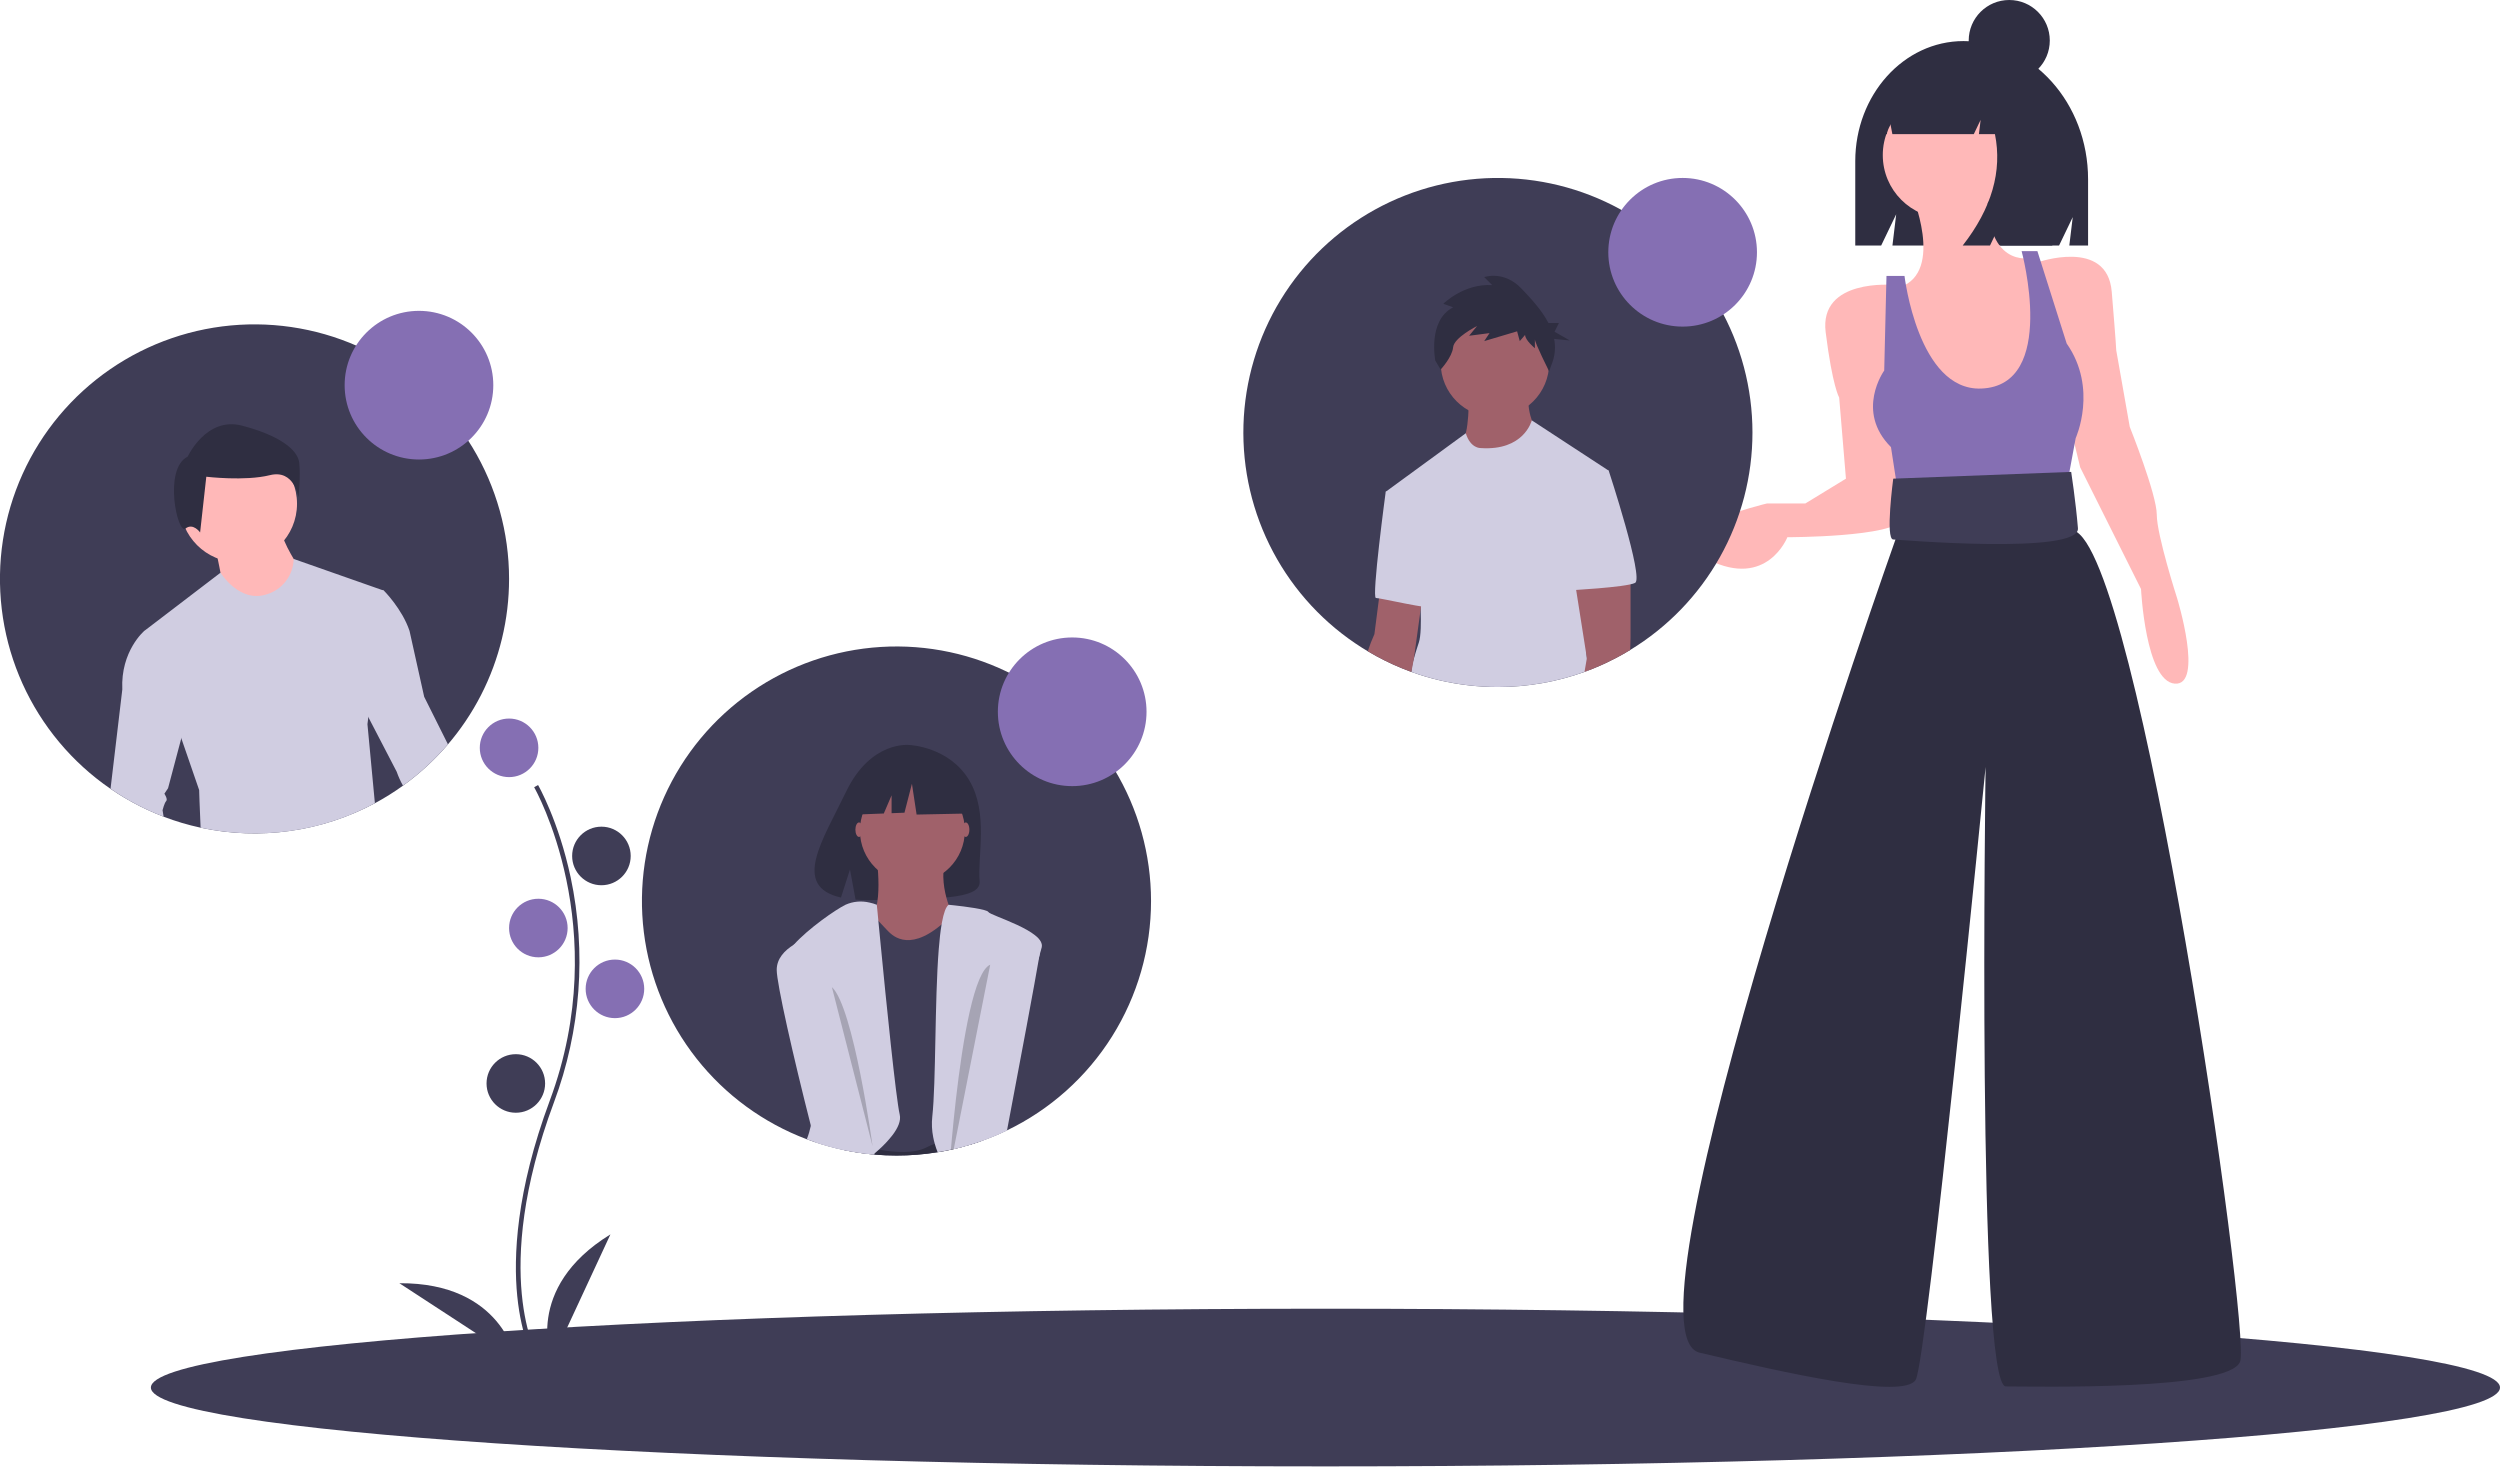 <svg width="250" height="147" viewBox="0 0 250 147" fill="none" xmlns="http://www.w3.org/2000/svg">
<g clip-path="url(#clip0)">
<path d="M196.351 4.108H196.351C190.372 4.108 185.526 9.487 185.526 16.122V24.551H188.118L189.619 21.428L189.244 24.551H205.908L207.273 21.712L206.932 24.551H208.808V17.933C208.808 10.298 203.231 4.108 196.351 4.108Z" fill="#2F2E41"/>
<path d="M132.544 146.639C197.413 146.639 250 143.109 250 138.755C250 134.401 197.413 130.871 132.544 130.871C67.675 130.871 15.089 134.401 15.089 138.755C15.089 143.109 67.675 146.639 132.544 146.639Z" fill="#3F3D56"/>
<path d="M53.418 135.944C53.366 135.86 52.147 133.825 51.724 129.598C51.337 125.721 51.586 119.186 54.975 110.069C61.396 92.799 53.496 78.865 53.415 78.726L53.805 78.5C53.825 78.535 55.864 82.088 57.068 87.745C58.66 95.245 58.08 103.044 55.398 110.227C48.988 127.467 53.753 135.629 53.802 135.709L53.418 135.944Z" fill="#3F3D56"/>
<path d="M50.907 77.712C52.524 77.712 53.835 76.401 53.835 74.784C53.835 73.166 52.524 71.855 50.907 71.855C49.289 71.855 47.978 73.166 47.978 74.784C47.978 76.401 49.289 77.712 50.907 77.712Z" fill="#856FB3"/>
<path d="M60.142 88.524C61.759 88.524 63.07 87.213 63.07 85.596C63.07 83.978 61.759 82.667 60.142 82.667C58.525 82.667 57.214 83.978 57.214 85.596C57.214 87.213 58.525 88.524 60.142 88.524Z" fill="#3F3D56"/>
<path d="M53.835 95.732C55.452 95.732 56.763 94.421 56.763 92.803C56.763 91.186 55.452 89.875 53.835 89.875C52.218 89.875 50.907 91.186 50.907 92.803C50.907 94.421 52.218 95.732 53.835 95.732Z" fill="#856FB3"/>
<path d="M61.494 101.814C63.111 101.814 64.422 100.503 64.422 98.885C64.422 97.268 63.111 95.957 61.494 95.957C59.877 95.957 58.565 97.268 58.565 98.885C58.565 100.503 59.877 101.814 61.494 101.814Z" fill="#856FB3"/>
<path d="M51.583 111.274C53.2 111.274 54.511 109.963 54.511 108.346C54.511 106.729 53.2 105.418 51.583 105.418C49.965 105.418 48.654 106.729 48.654 108.346C48.654 109.963 49.965 111.274 51.583 111.274Z" fill="#3F3D56"/>
<path d="M55.187 136.052C55.187 136.052 52.258 128.844 61.043 123.438L55.187 136.052Z" fill="#3F3D56"/>
<path d="M51.585 135.921C51.585 135.921 50.252 128.256 39.938 128.322L51.585 135.921Z" fill="#3F3D56"/>
<path d="M191.126 19.259C191.126 19.259 194.505 27.143 190 28.72L194.505 43.586L202.163 43.136L204.19 38.18L203.74 30.747L203.064 25.791C203.064 25.791 198.334 26.918 198.784 18.583L191.126 19.259Z" fill="#FFB8B8"/>
<path d="M189.324 28.494C189.324 28.494 181.891 27.819 182.567 33.225C183.242 38.631 183.918 39.757 183.918 39.757L184.594 47.866L180.539 50.344H176.71C176.71 50.344 164.997 53.047 170.853 55.975C176.71 58.903 178.737 53.722 178.737 53.722C178.737 53.722 189.549 53.722 190.225 51.92C190.901 50.118 189.324 28.494 189.324 28.494Z" fill="#FFB8B8"/>
<path d="M203.74 26.242C203.74 26.242 210.723 23.764 211.173 29.17C211.624 34.576 211.624 35.027 211.624 35.027L212.975 42.685C212.975 42.685 215.678 49.443 215.678 51.47C215.678 53.497 217.706 59.804 217.706 59.804C217.706 59.804 220.409 68.589 217.48 68.364C214.552 68.139 214.102 58.903 214.102 58.903L208.02 46.74L206.218 39.306L203.74 26.242Z" fill="#FFB8B8"/>
<path d="M190.45 27.593H188.648L188.422 37.054C188.422 37.054 185.494 41.108 189.098 44.712L189.999 50.569L206.443 49.893L207.569 43.811C207.569 43.811 209.821 38.856 206.668 34.351L203.74 25.116H202.163C202.163 25.116 205.815 38.581 198.108 38.856C191.801 39.081 190.45 27.593 190.45 27.593Z" fill="#856FB3"/>
<path d="M190.901 49.443L189.549 53.948C189.549 53.948 161.393 133.236 169.953 135.264C178.512 137.291 190.45 139.994 191.577 137.967C192.703 135.939 198.56 76.698 198.56 76.698C198.56 76.698 197.659 138.642 200.587 138.642C203.515 138.642 222.887 139.093 224.013 136.165C225.139 133.236 213.877 54.849 207.344 53.047L205.542 48.992L190.901 49.443Z" fill="#2F2E41"/>
<path d="M207.119 47.19L189.324 47.866C189.324 47.866 188.512 53.948 189.324 53.948C189.549 53.948 208.02 55.525 207.794 52.822C207.569 50.118 207.119 47.19 207.119 47.19Z" fill="#3F3D56"/>
<path d="M115.104 90.101C115.105 94.891 113.754 99.585 111.206 103.642C108.659 107.699 105.019 110.955 100.703 113.036C100.701 113.036 100.701 113.036 100.699 113.038C99.925 113.412 99.133 113.745 98.325 114.036C98.196 114.085 98.066 114.13 97.933 114.173C97.662 114.27 97.388 114.358 97.111 114.441C96.541 114.617 95.963 114.772 95.376 114.908H95.374L95.358 114.912L95.322 114.919C95.246 114.937 95.167 114.955 95.088 114.971C94.651 115.068 94.209 115.151 93.763 115.221C92.404 115.444 91.028 115.555 89.65 115.554C88.912 115.554 88.177 115.523 87.454 115.459C87.415 115.458 87.376 115.454 87.337 115.448C85.354 115.269 83.399 114.858 81.512 114.225C81.233 114.13 80.953 114.031 80.678 113.925C76.332 112.289 72.515 109.494 69.643 105.844C66.771 102.193 64.952 97.827 64.384 93.217C63.816 88.607 64.52 83.929 66.419 79.691C68.319 75.452 71.343 71.814 75.162 69.171C78.981 66.528 83.451 64.98 88.087 64.695C92.723 64.41 97.349 65.399 101.463 67.555C105.577 69.711 109.023 72.951 111.428 76.926C113.832 80.9 115.103 85.456 115.104 90.101Z" fill="#3F3D56"/>
<path d="M86.626 90.386C86.626 90.386 92.596 87.785 95.4 90.533C98.204 93.281 87.892 92.376 86.626 90.386Z" fill="#3F3D56"/>
<path d="M96.935 78.049C94.928 74.659 90.959 74.501 90.959 74.501C90.959 74.501 87.091 74.007 84.61 79.169C82.297 83.982 79.106 88.628 84.096 89.755L84.998 86.949L85.556 89.963C86.266 90.015 86.979 90.027 87.691 90C93.036 89.828 98.126 90.05 97.962 88.133C97.744 85.583 98.865 81.311 96.935 78.049Z" fill="#2F2E41"/>
<path d="M97.933 114.173C98.065 114.13 98.196 114.085 98.324 114.036L98.295 113.995L97.933 113.975L95.585 113.849H95.583L95.189 113.829L93.322 113.727L89.256 113.506L87.078 113.389L86.967 113.383H86.94L85.406 113.299L84.906 113.272L84.431 115.016C85.39 115.217 86.36 115.362 87.337 115.448C87.376 115.454 87.415 115.458 87.454 115.459C88.177 115.522 88.911 115.554 89.65 115.554C91.028 115.555 92.403 115.444 93.763 115.221C94.209 115.151 94.651 115.067 95.088 114.971C95.166 114.955 95.245 114.937 95.322 114.919L95.358 114.912L95.374 114.908H95.376C95.962 114.772 96.54 114.617 97.11 114.441L97.933 114.173Z" fill="#2F2E41"/>
<path d="M87.621 85.411C87.621 85.411 88.526 91.381 86.717 92.105C84.907 92.828 90.335 95.904 90.335 95.904H93.41L95.4 91.743C95.4 91.743 93.591 88.487 94.677 85.411C95.762 82.336 87.621 85.411 87.621 85.411Z" fill="#A0616A"/>
<path d="M97.933 114.173V93.009C97.933 93.009 97.703 90.835 95.881 91.4C95.694 91.46 95.513 91.535 95.34 91.626C95.038 91.789 94.751 91.976 94.48 92.186C94.376 92.265 94.27 92.351 94.16 92.443C94.151 92.45 94.142 92.459 94.133 92.466C90.695 95.36 89.069 93.371 88.706 93.009C88.573 92.878 88.227 92.506 87.837 92.087V92.085C87.668 91.905 87.492 91.716 87.326 91.531C86.81 90.975 86.355 90.477 86.355 90.477L84.546 91.923L84.987 102.888L85.091 105.474V105.476L85.125 106.28V106.285L85.406 113.299L85.449 114.358C86.062 114.553 86.683 114.717 87.312 114.849C87.497 114.887 87.693 114.926 87.893 114.962C89.461 115.245 91.434 115.392 92.687 114.718C92.94 114.583 93.205 114.472 93.48 114.387C94.024 114.224 94.591 114.145 95.16 114.155C95.281 114.157 95.401 114.162 95.52 114.169H95.522C96.06 114.207 96.591 114.298 97.111 114.441L97.933 114.173Z" fill="#3F3D56"/>
<path d="M89.255 113.506C88.846 114.032 88.39 114.519 87.893 114.962C87.74 115.101 87.586 115.236 87.431 115.369C87.399 115.396 87.368 115.421 87.336 115.448C85.354 115.269 83.399 114.858 81.511 114.225C81.232 114.13 80.953 114.031 80.678 113.925C80.852 113.485 80.988 113.031 81.086 112.567C82.331 106.729 78.709 97.867 78.394 96.446C78.279 95.935 78.703 95.225 79.38 94.471C80.86 92.828 83.552 90.972 84.546 90.477C85.299 90.14 86.142 90.062 86.944 90.256H86.947C87.198 90.308 87.445 90.382 87.683 90.477V90.479C87.686 90.513 87.71 90.77 87.753 91.209C87.776 91.45 87.803 91.743 87.836 92.085V92.087C87.897 92.727 87.974 93.524 88.064 94.434V94.437C88.607 100.043 89.589 109.801 89.972 111.461C90.114 112.076 89.798 112.788 89.255 113.506Z" fill="#D0CDE1"/>
<path d="M97.933 114.173C98.066 114.13 98.196 114.085 98.325 114.036C99.133 113.745 99.925 113.412 100.699 113.038C99.541 109.655 102.963 98.899 103.942 95.57V95.565C104.057 95.176 104.138 94.887 104.174 94.727C104.537 93.099 99.019 91.562 98.838 91.2C98.699 90.925 96.457 90.648 95.401 90.533C95.074 90.497 94.86 90.477 94.86 90.477C94.581 90.693 94.367 91.315 94.2 92.218C94.185 92.29 94.171 92.367 94.16 92.443C94.04 93.141 93.948 93.986 93.874 94.934C93.464 100.106 93.603 108.278 93.23 111.644C93.154 112.339 93.185 113.042 93.322 113.727C93.363 113.95 93.416 114.17 93.48 114.387C93.558 114.67 93.653 114.949 93.763 115.221C94.209 115.151 94.651 115.068 95.088 114.971C95.167 114.955 95.246 114.937 95.322 114.919L95.358 114.912L95.374 114.908H95.376C95.962 114.772 96.54 114.617 97.111 114.441L97.933 114.173Z" fill="#D0CDE1"/>
<path d="M96.576 83.692C96.776 83.692 96.938 83.368 96.938 82.969C96.938 82.569 96.776 82.245 96.576 82.245C96.376 82.245 96.214 82.569 96.214 82.969C96.214 83.368 96.376 83.692 96.576 83.692Z" fill="#A0616A"/>
<path d="M85.902 83.692C86.102 83.692 86.264 83.368 86.264 82.969C86.264 82.569 86.102 82.245 85.902 82.245C85.702 82.245 85.54 82.569 85.54 82.969C85.54 83.368 85.702 83.692 85.902 83.692Z" fill="#A0616A"/>
<path d="M97.933 114.173C98.065 114.13 98.196 114.085 98.325 114.036C99.133 113.745 99.925 113.411 100.699 113.038C100.698 113.039 100.699 113.04 100.699 113.042C100.699 113.043 100.7 113.044 100.701 113.045C100.701 113.041 100.701 113.038 100.703 113.036C102.055 105.9 103.487 98.266 103.942 95.57V95.565C104.021 95.097 104.071 94.779 104.084 94.637C104.264 92.828 99.741 92.828 99.741 92.828L99.02 96.471L97.933 101.974L97.559 103.863L95.583 113.849L95.52 114.169L95.374 114.908H95.376C95.962 114.772 96.54 114.617 97.11 114.441L97.933 114.173Z" fill="#D0CDE1"/>
<path d="M87.337 115.448C85.354 115.269 83.399 114.858 81.512 114.225C81.37 113.678 81.228 113.124 81.086 112.567C79.327 105.663 77.671 98.358 77.671 96.989C77.671 95.856 78.462 95.038 79.381 94.471C80.255 93.96 81.205 93.589 82.194 93.371C82.194 93.371 82.771 95.77 83.6 99.23C84.043 101.077 84.557 103.226 85.091 105.474V105.476C85.713 108.085 86.364 110.824 86.967 113.383C87.064 113.797 87.16 114.206 87.255 114.608V114.617C87.257 114.62 87.258 114.623 87.258 114.626C87.276 114.7 87.294 114.775 87.312 114.849C87.352 115.025 87.393 115.198 87.431 115.369C87.44 115.399 87.447 115.428 87.454 115.46C87.415 115.458 87.375 115.454 87.337 115.448Z" fill="#D0CDE1"/>
<path opacity="0.2" d="M83.188 98.708L87.259 114.627C87.259 114.627 85.359 100.698 83.188 98.708Z" fill="black"/>
<path opacity="0.2" d="M93.763 115.221L95.088 114.964V114.971C94.651 115.067 94.209 115.151 93.763 115.221Z" fill="black"/>
<path opacity="0.2" d="M99.021 96.471L97.933 101.974L97.559 103.863L95.586 113.849H95.584L95.523 114.169H95.52L95.376 114.908H95.374L95.358 114.912L95.322 114.919L95.088 114.964C95.108 114.712 95.133 114.441 95.16 114.155C95.169 114.049 95.178 113.941 95.189 113.829C95.613 109.227 96.516 101.278 97.933 97.948C98.266 97.165 98.629 96.637 99.021 96.471Z" fill="black"/>
<path d="M91.239 88.306C94.137 88.306 96.486 85.957 96.486 83.059C96.486 80.162 94.137 77.813 91.239 77.813C88.342 77.813 85.993 80.162 85.993 83.059C85.993 85.957 88.342 88.306 91.239 88.306Z" fill="#A0616A"/>
<path d="M96.048 77.722L92.126 75.668L86.711 76.508L85.591 81.457L88.38 81.35L89.159 79.531V81.32L90.446 81.27L91.193 78.376L91.66 81.457L96.234 81.363L96.048 77.722Z" fill="#2F2E41"/>
<path d="M50.907 57.89C50.907 61.931 49.945 65.914 48.1 69.509C46.255 73.105 43.581 76.209 40.298 78.566C39.401 79.213 38.463 79.799 37.489 80.323C32.154 83.178 25.977 84.046 20.061 82.769C18.802 82.499 17.565 82.131 16.363 81.669C12.029 80.013 8.23 77.204 5.378 73.545C2.525 69.886 0.726 65.518 0.176 60.911C-0.375 56.304 0.345 51.635 2.255 47.407C4.166 43.18 7.196 39.555 11.018 36.924C14.839 34.293 19.307 32.757 23.938 32.481C28.569 32.206 33.188 33.201 37.295 35.359C41.401 37.517 44.84 40.757 47.239 44.728C49.638 48.699 50.907 53.25 50.907 57.89Z" fill="#3F3D56"/>
<path d="M23.848 56.23C27.081 56.23 29.702 53.609 29.702 50.376C29.702 47.143 27.081 44.522 23.848 44.522C20.615 44.522 17.994 47.143 17.994 50.376C17.994 53.609 20.615 56.23 23.848 56.23Z" fill="#FFB8B8"/>
<path d="M21.561 54.858C21.561 54.858 22.293 58.334 22.293 58.699C22.293 59.065 25.769 60.712 25.769 60.712L28.879 60.163L29.976 56.87C29.976 56.87 28.147 54.126 28.147 53.028L21.561 54.858Z" fill="#FFB8B8"/>
<path d="M25.453 83.343C23.641 83.344 21.833 83.151 20.061 82.769C19.973 80.978 19.915 79.005 19.915 79.005L18.131 73.828L14.428 63.091L22.052 57.27C22.052 57.27 23.94 60.345 26.683 59.43C27.446 59.199 28.117 58.732 28.599 58.097C29.081 57.462 29.35 56.691 29.368 55.894L38.392 59.065L36.833 71.713L36.745 72.421L37.489 80.322C33.789 82.311 29.654 83.35 25.453 83.343Z" fill="#D0CDE1"/>
<path d="M18.771 45.659C18.771 45.659 20.63 41.632 24.192 42.562C27.755 43.491 29.768 44.885 29.923 46.279C30.078 47.673 29.846 49.764 29.846 49.764C29.846 49.764 29.459 46.898 26.98 47.518C24.502 48.138 20.63 47.673 20.63 47.673L20.011 53.249C20.011 53.249 19.314 52.242 18.539 52.861C17.765 53.481 16.293 46.898 18.771 45.659Z" fill="#2F2E41"/>
<path d="M11.053 78.879L12.231 68.945C12.049 65.102 14.427 63.091 14.427 63.091H17.171L19.182 69.86L18.13 73.829L16.806 78.822L16.439 79.372C16.439 79.372 16.806 79.919 16.621 80.104C16.439 80.287 16.256 81.019 16.256 81.019C16.256 81.019 16.294 81.28 16.362 81.67C14.488 80.954 12.705 80.017 11.053 78.879Z" fill="#D0CDE1"/>
<path d="M44.796 74.434C43.468 75.987 41.958 77.374 40.298 78.566C40.048 78.122 39.838 77.657 39.671 77.176L36.833 71.713L34.916 68.028L35.281 58.516L38.392 59.066C38.392 59.066 40.221 60.895 40.953 63.091L42.417 69.675L44.794 74.432L44.796 74.434Z" fill="#D0CDE1"/>
<path d="M175.246 43.248C175.248 47.618 174.124 51.915 171.983 55.724C169.842 59.533 166.755 62.727 163.021 64.996C162.571 65.271 162.111 65.53 161.643 65.778C160.944 66.147 160.226 66.485 159.492 66.785V66.787C159.257 66.884 159.023 66.976 158.787 67.064C158.676 67.107 158.564 67.15 158.451 67.19C155.674 68.191 152.744 68.703 149.792 68.702C147.854 68.703 145.921 68.484 144.033 68.049C143.051 67.821 142.085 67.535 141.138 67.193H141.136C139.934 66.757 138.767 66.232 137.644 65.62C137.352 65.463 137.063 65.298 136.779 65.127C136.581 65.01 136.388 64.891 136.194 64.769C132.453 62.405 129.393 59.107 127.315 55.2C125.238 51.293 124.215 46.911 124.347 42.488C124.48 38.065 125.763 33.753 128.07 29.977C130.378 26.201 133.63 23.092 137.505 20.956C141.381 18.82 145.746 17.732 150.171 17.798C154.596 17.864 158.927 19.082 162.737 21.333C166.547 23.583 169.704 26.788 171.898 30.631C174.092 34.475 175.245 38.823 175.246 43.248Z" fill="#3F3D56"/>
<path d="M146.858 39.532C146.858 39.532 147.009 43.45 146.105 44.354C145.201 45.258 150.625 48.422 150.625 48.422L153.789 43.45C153.789 43.45 152.584 41.341 152.885 39.532L146.858 39.532Z" fill="#A0616A"/>
<path d="M149.495 41.717C152.491 41.717 154.919 39.289 154.919 36.293C154.919 33.297 152.491 30.869 149.495 30.869C146.499 30.869 144.071 33.297 144.071 36.293C144.071 39.289 146.499 41.717 149.495 41.717Z" fill="#A0616A"/>
<path d="M158.688 65.807C158.721 66.226 158.755 66.645 158.787 67.064C158.676 67.107 158.564 67.15 158.451 67.19C155.674 68.191 152.744 68.703 149.793 68.702C147.854 68.703 145.922 68.484 144.033 68.049C143.052 67.821 142.085 67.535 141.138 67.192L141.136 67.213C141.134 67.206 141.134 67.199 141.136 67.192C141.171 66.733 141.257 66.279 141.393 65.839V65.837C141.519 65.373 141.69 64.836 141.886 64.244C142.098 63.611 142.112 62.228 142.066 60.928C142.062 60.829 142.06 60.728 142.055 60.631C142.037 60.21 142.015 59.806 141.992 59.448C141.94 58.64 141.886 58.065 141.886 58.065L138.571 49.175L146.578 43.327C147.051 44.861 148.065 44.807 148.065 44.807C152.363 45.102 153.153 42.133 153.178 42.036V42.034L160.87 47.066L157.708 54.75C157.708 54.75 157.836 56.052 158.019 58.038C158.046 58.331 158.073 58.64 158.104 58.962C158.28 60.913 158.494 63.343 158.688 65.807Z" fill="#D0CDE1"/>
<path d="M142.262 59.496L142.104 60.64L142.066 60.928L141.397 65.816L141.392 65.837V65.839L141.138 67.193L141.136 67.213C141.133 67.206 141.133 67.199 141.136 67.193C139.934 66.757 138.767 66.232 137.644 65.62C137.351 65.463 137.063 65.298 136.779 65.127C136.966 64.544 137.187 63.972 137.441 63.415L137.901 59.838L138.043 58.743L141.991 59.448L142.262 59.496Z" fill="#A0616A"/>
<path d="M140.756 48.95L138.571 49.176C138.571 49.176 137.14 59.798 137.592 59.798C138.044 59.798 143.167 61.004 143.317 60.702C143.468 60.401 140.756 48.95 140.756 48.95Z" fill="#D0CDE1"/>
<path d="M145.31 30.733L144.332 30.377C144.332 30.377 146.377 28.333 149.221 28.511L148.421 27.711C148.421 27.711 150.377 27 152.155 28.866C153.089 29.848 154.17 31.001 154.845 32.3H155.892L155.455 33.174L156.984 34.048L155.414 33.892C155.563 34.646 155.512 35.426 155.266 36.155L154.91 37.133C154.91 37.133 153.488 34.289 153.488 33.933V34.822C153.488 34.822 152.51 34.022 152.51 33.489L151.977 34.111L151.71 33.133L148.421 34.111L148.954 33.311L146.91 33.577L147.71 32.6C147.71 32.6 145.399 33.755 145.31 34.733C145.221 35.711 144.065 36.955 144.065 36.955L143.532 36.066C143.532 36.066 142.732 32.066 145.31 30.733Z" fill="#2F2E41"/>
<path d="M163.021 64.996C162.571 65.271 162.111 65.53 161.643 65.778C160.945 66.147 160.226 66.485 159.492 66.785V66.787C159.257 66.884 159.023 66.976 158.787 67.064C158.676 67.107 158.564 67.15 158.451 67.19L158.688 65.807L157.615 58.993L157.48 58.14L158.019 58.038L163.055 57.085V63.264C163.055 63.264 163.069 63.933 163.021 64.996Z" fill="#A0616A"/>
<path d="M157.932 46.69L160.871 47.066C160.871 47.066 164.411 57.839 163.507 58.291C162.603 58.743 156.727 59.045 156.727 59.045L157.932 46.69Z" fill="#D0CDE1"/>
<path d="M41.897 45.951C46.002 45.951 49.33 42.623 49.33 38.518C49.33 34.413 46.002 31.085 41.897 31.085C37.791 31.085 34.464 34.413 34.464 38.518C34.464 42.623 37.791 45.951 41.897 45.951Z" fill="#856FB3"/>
<path d="M107.22 78.613C111.325 78.613 114.653 75.285 114.653 71.179C114.653 67.074 111.325 63.746 107.22 63.746C103.114 63.746 99.786 67.074 99.786 71.179C99.786 75.285 103.114 78.613 107.22 78.613Z" fill="#856FB3"/>
<path d="M168.263 32.661C172.368 32.661 175.696 29.334 175.696 25.228C175.696 21.123 172.368 17.795 168.263 17.795C164.158 17.795 160.83 21.123 160.83 25.228C160.83 29.334 164.158 32.661 168.263 32.661Z" fill="#856FB3"/>
<path d="M194.607 21.839C198.102 21.839 200.936 19.005 200.936 15.51C200.936 12.014 198.102 9.181 194.607 9.181C191.112 9.181 188.278 12.014 188.278 15.51C188.278 19.005 191.112 21.839 194.607 21.839Z" fill="#FFB8B8"/>
<path d="M199.429 7.417C198.908 6.718 198.233 6.148 197.456 5.751C196.679 5.355 195.822 5.143 194.949 5.131H194.737C190.639 5.131 187.317 8.839 187.317 13.413V13.413H188.69L188.912 11.726L189.237 13.413H197.381L198.063 11.985L197.892 13.413H199.494C200.242 17.126 199.168 20.839 196.272 24.551H199.001L200.366 21.695L200.024 24.551H205.227L206.25 17.983C206.25 13.063 203.392 8.892 199.429 7.417Z" fill="#2F2E41"/>
<path d="M200.924 8.109C203.164 8.109 204.979 6.294 204.979 4.055C204.979 1.815 203.164 0 200.924 0C198.685 0 196.87 1.815 196.87 4.055C196.87 6.294 198.685 8.109 200.924 8.109Z" fill="#2F2E41"/>
</g>
<defs>
<clipPath id="clip0">
<rect width="250" height="146.639" fill="white"/>
</clipPath>
</defs>
</svg>
